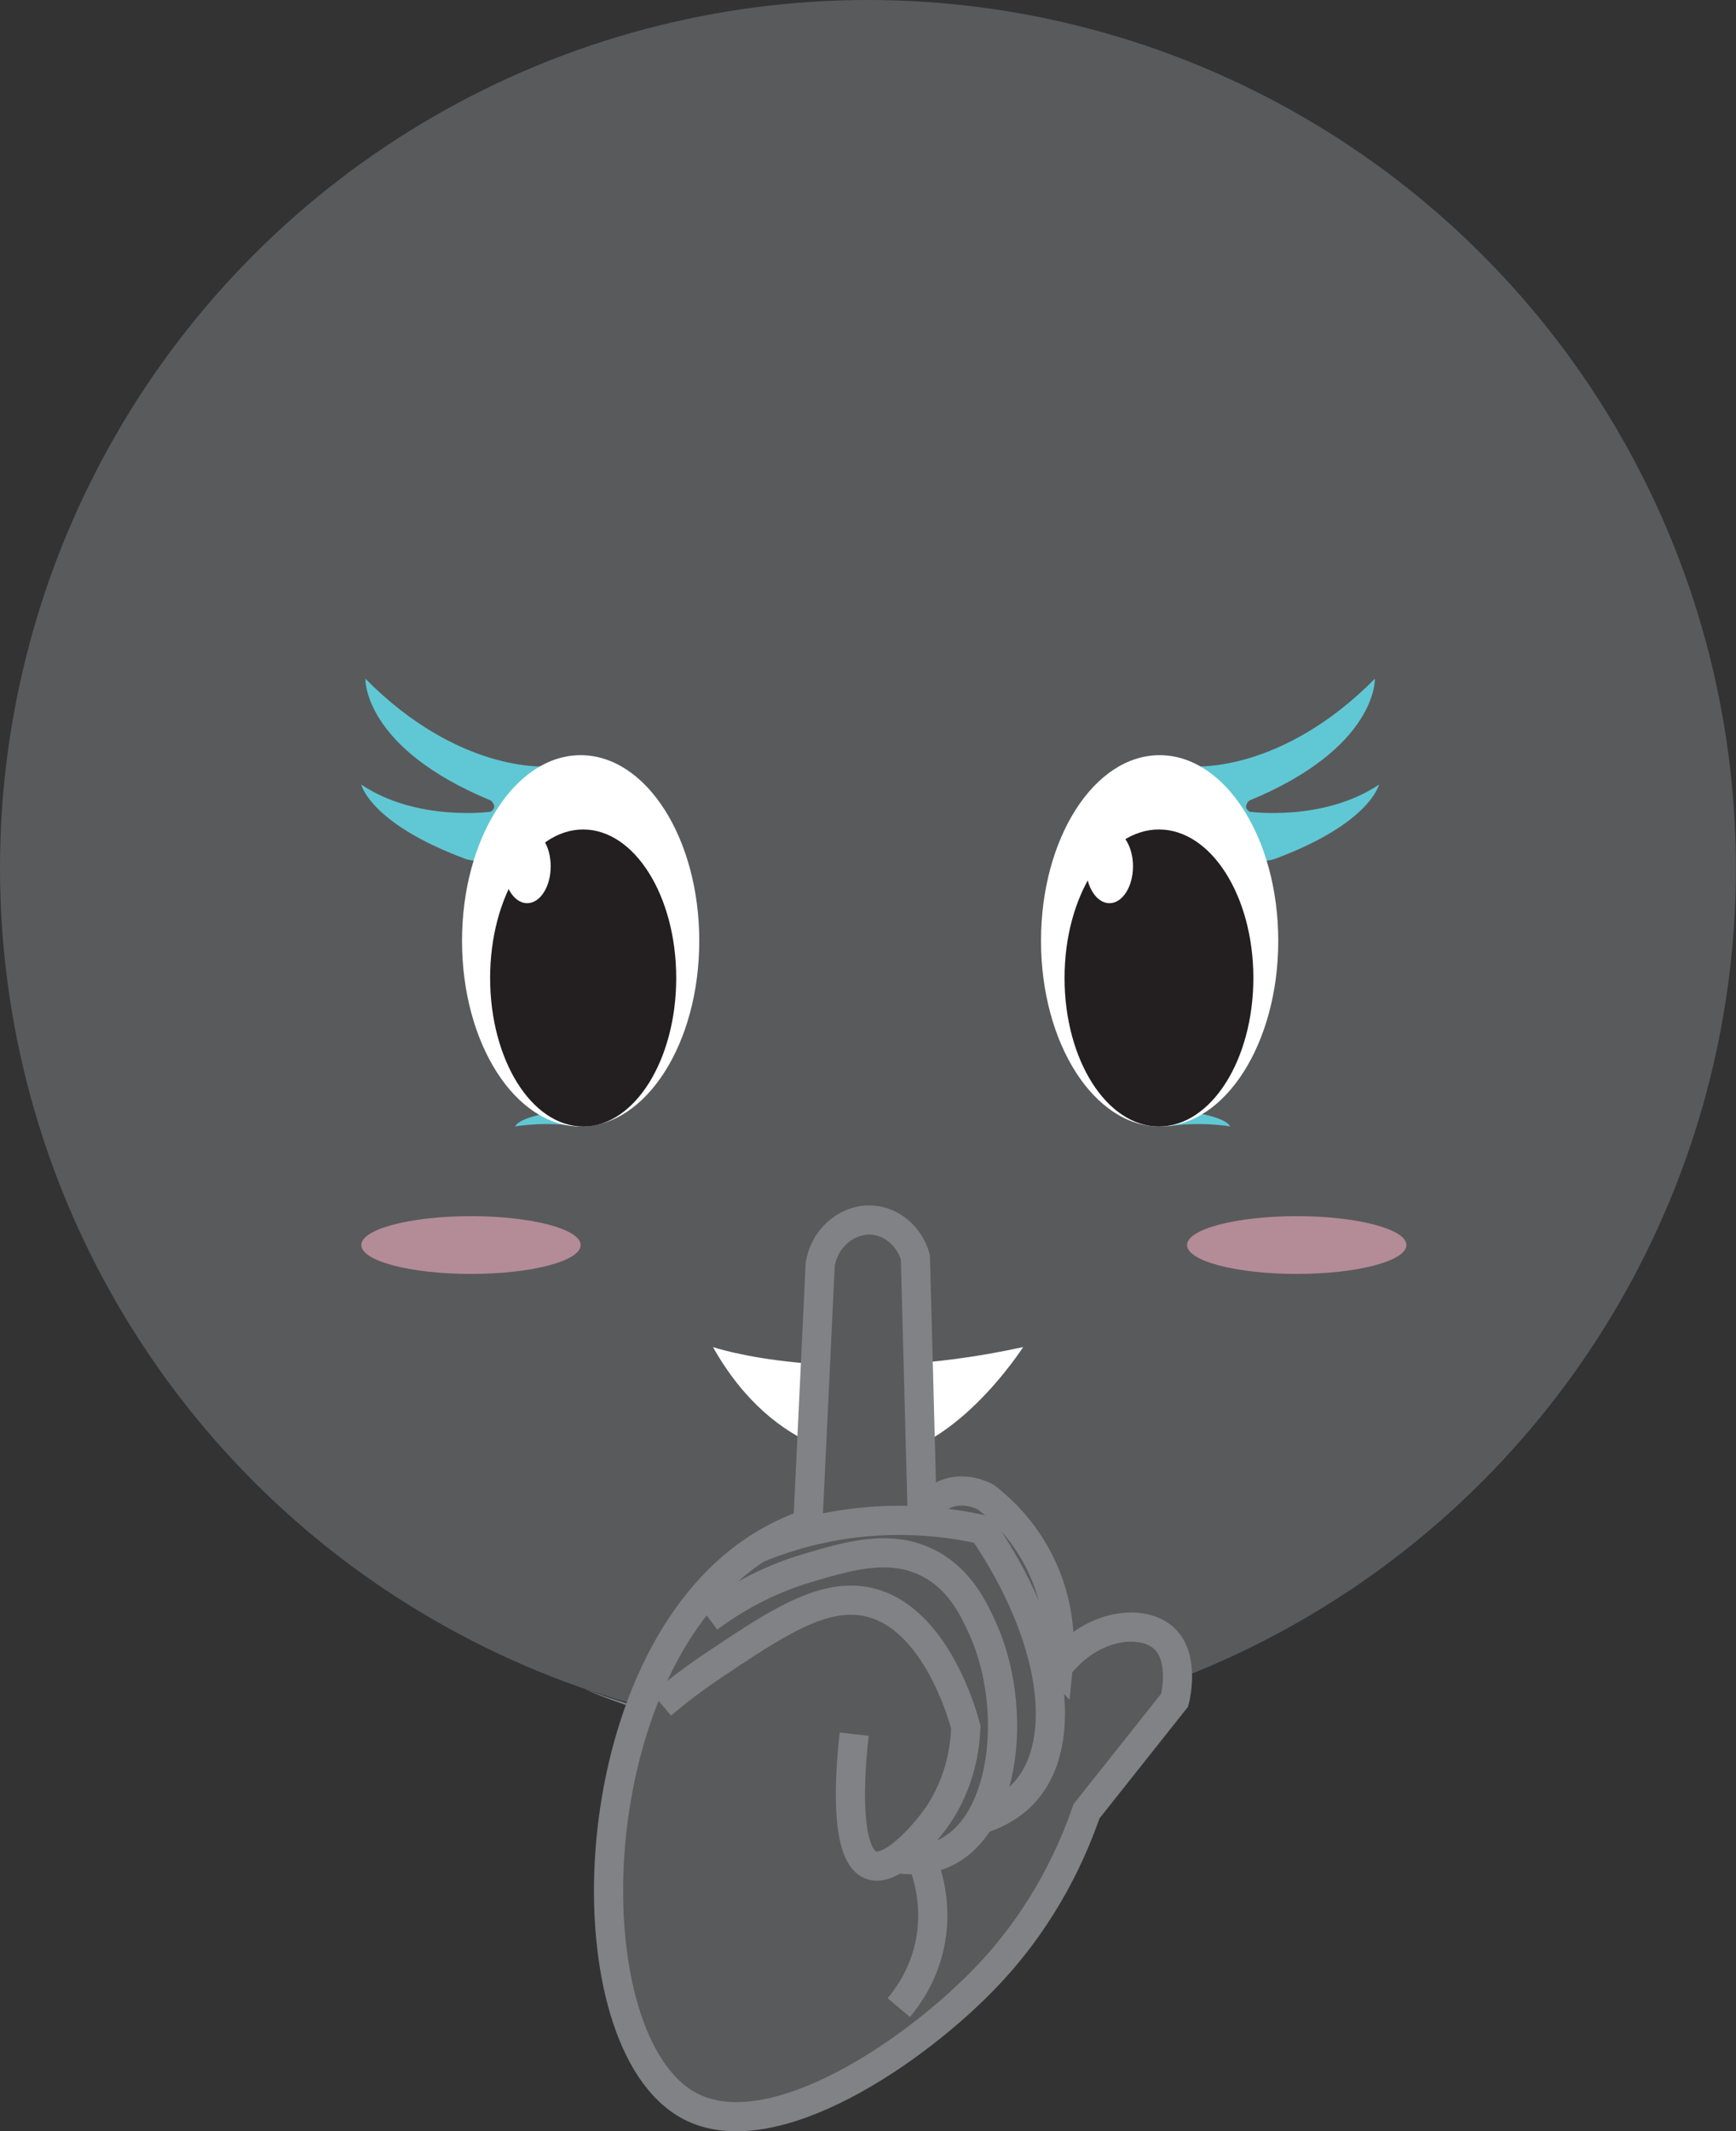 <?xml version="1.0" encoding="UTF-8"?>
<svg id="Layer_2" data-name="Layer 2" xmlns="http://www.w3.org/2000/svg" viewBox="0 0 178.55 219.14">
  <rect x="0" y="0" width="178.55" height="219.14" fill="#333333" stroke="none"/>
  <defs>
    <style>
      .cls-1 {
        fill: none;
      }

      .cls-1, .cls-2 {
        stroke: #818285;
        stroke-miterlimit: 10;
        stroke-width: 3px;
      }

      .cls-3 {
        fill: #fff;
      }

      .cls-4 {
        fill: #818285;
      }

      .cls-5 {
        fill: #231f20;
      }

      .cls-6, .cls-2 {
        fill: #595a5c;
      }

      .cls-7 {
        fill: #60c8d4;
      }

      .cls-8 {
        fill: #f7b1c4;
        opacity: .57;
      }
    </style>
  </defs>
  <g id="faces-callado">
    <g>
      <g>
        <circle class="cls-6" cx="89.27" cy="89.27" r="89.27"/>
        <path class="cls-4" d="M60.15,173.69s29.12,13.39,58.24,0c0,0-29.12,10.86-58.24,0Z"/>
      </g>
      <path class="cls-3" d="M73.32,138.51s12.55,4.25,31.91,0c0,0-7.37,11.56-15.95,11.35,0,0-9.41,.26-15.95-11.35Z"/>
      <g>
        <path class="cls-2" d="M108.84,171.36c3.46-4.45,8.67-4.95,10.89-2.9,2.16,2,1.15,6.13,1.09,6.35-3.02,3.81-6.05,7.62-9.07,11.43-1.4,4.05-4.22,10.54-9.98,16.69-7.41,7.91-22.36,18.12-30.84,13.61-12.27-6.52-11.64-44.19,6.17-56.79,2.3-1.63,4.48-2.55,5.99-3.08,.42-8.89,.85-17.78,1.27-26.67,.46-2.84,2.95-4.76,5.44-4.54,1.99,.18,3.75,1.7,4.35,3.81,.24,9.19,.48,18.38,.73,27.58,.06-.46,.28-1.65,1.27-2.54,1.31-1.18,3.41-1.34,5.26-.36,1.41,1.09,3.73,3.17,5.44,6.53,2.39,4.67,2.19,9.05,2,10.89Z"/>
        <path class="cls-1" d="M68.05,175.26c1.2-1.02,2.98-2.45,5.27-3.98,6.48-4.34,11.3-7.57,15.94-6.56,7.03,1.52,9.84,11.95,10.08,12.89-.08,1.95-.54,6.24-3.63,10.08-.59,.73-3.91,4.85-6.09,4.1-3.18-1.09-1.95-11.84-1.76-13.48"/>
        <path class="cls-1" d="M92.07,191.08c2.41,.38,4.06-.06,5.16-.59,6.28-3,7.47-14.94,3.87-22.97-.86-1.9-2.29-5.1-5.62-6.8-3.92-2-8.13-.76-12.3,.47-2.5,.73-6.27,2.17-10.31,5.16"/>
        <path class="cls-1" d="M100.66,187.13c2.41-.73,3.86-1.87,4.76-2.89,4.64-5.21,3.05-16.13-4.34-26.95-3.2-.72-8.1-1.41-13.94-.59-3.91,.55-7.14,1.63-9.56,2.65"/>
        <path class="cls-1" d="M92.44,206.43c.89-1.06,2.45-3.19,3.15-6.3,.94-4.2-.25-7.61-.77-8.89"/>
      </g>
      <g>
        <path class="cls-7" d="M52.99,115.82s3.06-.54,6.39,0l-1.88-1.55s-3.96,.46-4.52,1.55Z"/>
        <path class="cls-7" d="M37.15,80.66s.88,3.96,10.55,7.59c0,0,5.94,2.75,8.35-9.45,0,0-8.9,.66-18.47-9.01,0,0-.27,7.09,12.92,12.53,0,0,.77,.66-.05,1.15,0,0-7.59,1.04-13.3-2.8Z"/>
        <ellipse class="cls-3" cx="59.72" cy="96.74" rx="12.2" ry="19.09"/>
        <path class="cls-7" d="M141.84,80.66s-.88,3.96-10.55,7.59c0,0-5.94,2.75-8.35-9.45,0,0,8.9,.66,18.47-9.01,0,0,.27,7.09-12.92,12.53,0,0-.77,.66,.05,1.15,0,0,7.59,1.04,13.3-2.8Z"/>
        <path class="cls-7" d="M126.51,115.82s-3.06-.54-6.39,0l1.88-1.55s3.96,.46,4.52,1.55Z"/>
        <ellipse class="cls-3" cx="119.27" cy="96.74" rx="12.2" ry="19.09"/>
        <ellipse class="cls-5" cx="59.98" cy="100.56" rx="9.57" ry="15.27"/>
        <ellipse class="cls-3" cx="54.22" cy="89.08" rx="2.42" ry="3.79"/>
        <ellipse class="cls-5" cx="119.2" cy="100.56" rx="9.71" ry="15.27"/>
        <ellipse class="cls-3" cx="114.11" cy="89.08" rx="2.42" ry="3.79"/>
        <ellipse class="cls-8" cx="48.44" cy="128.02" rx="11.28" ry="2.97"/>
        <ellipse class="cls-8" cx="133.37" cy="128.02" rx="11.28" ry="2.97"/>
      </g>
    </g>
  </g>
</svg>